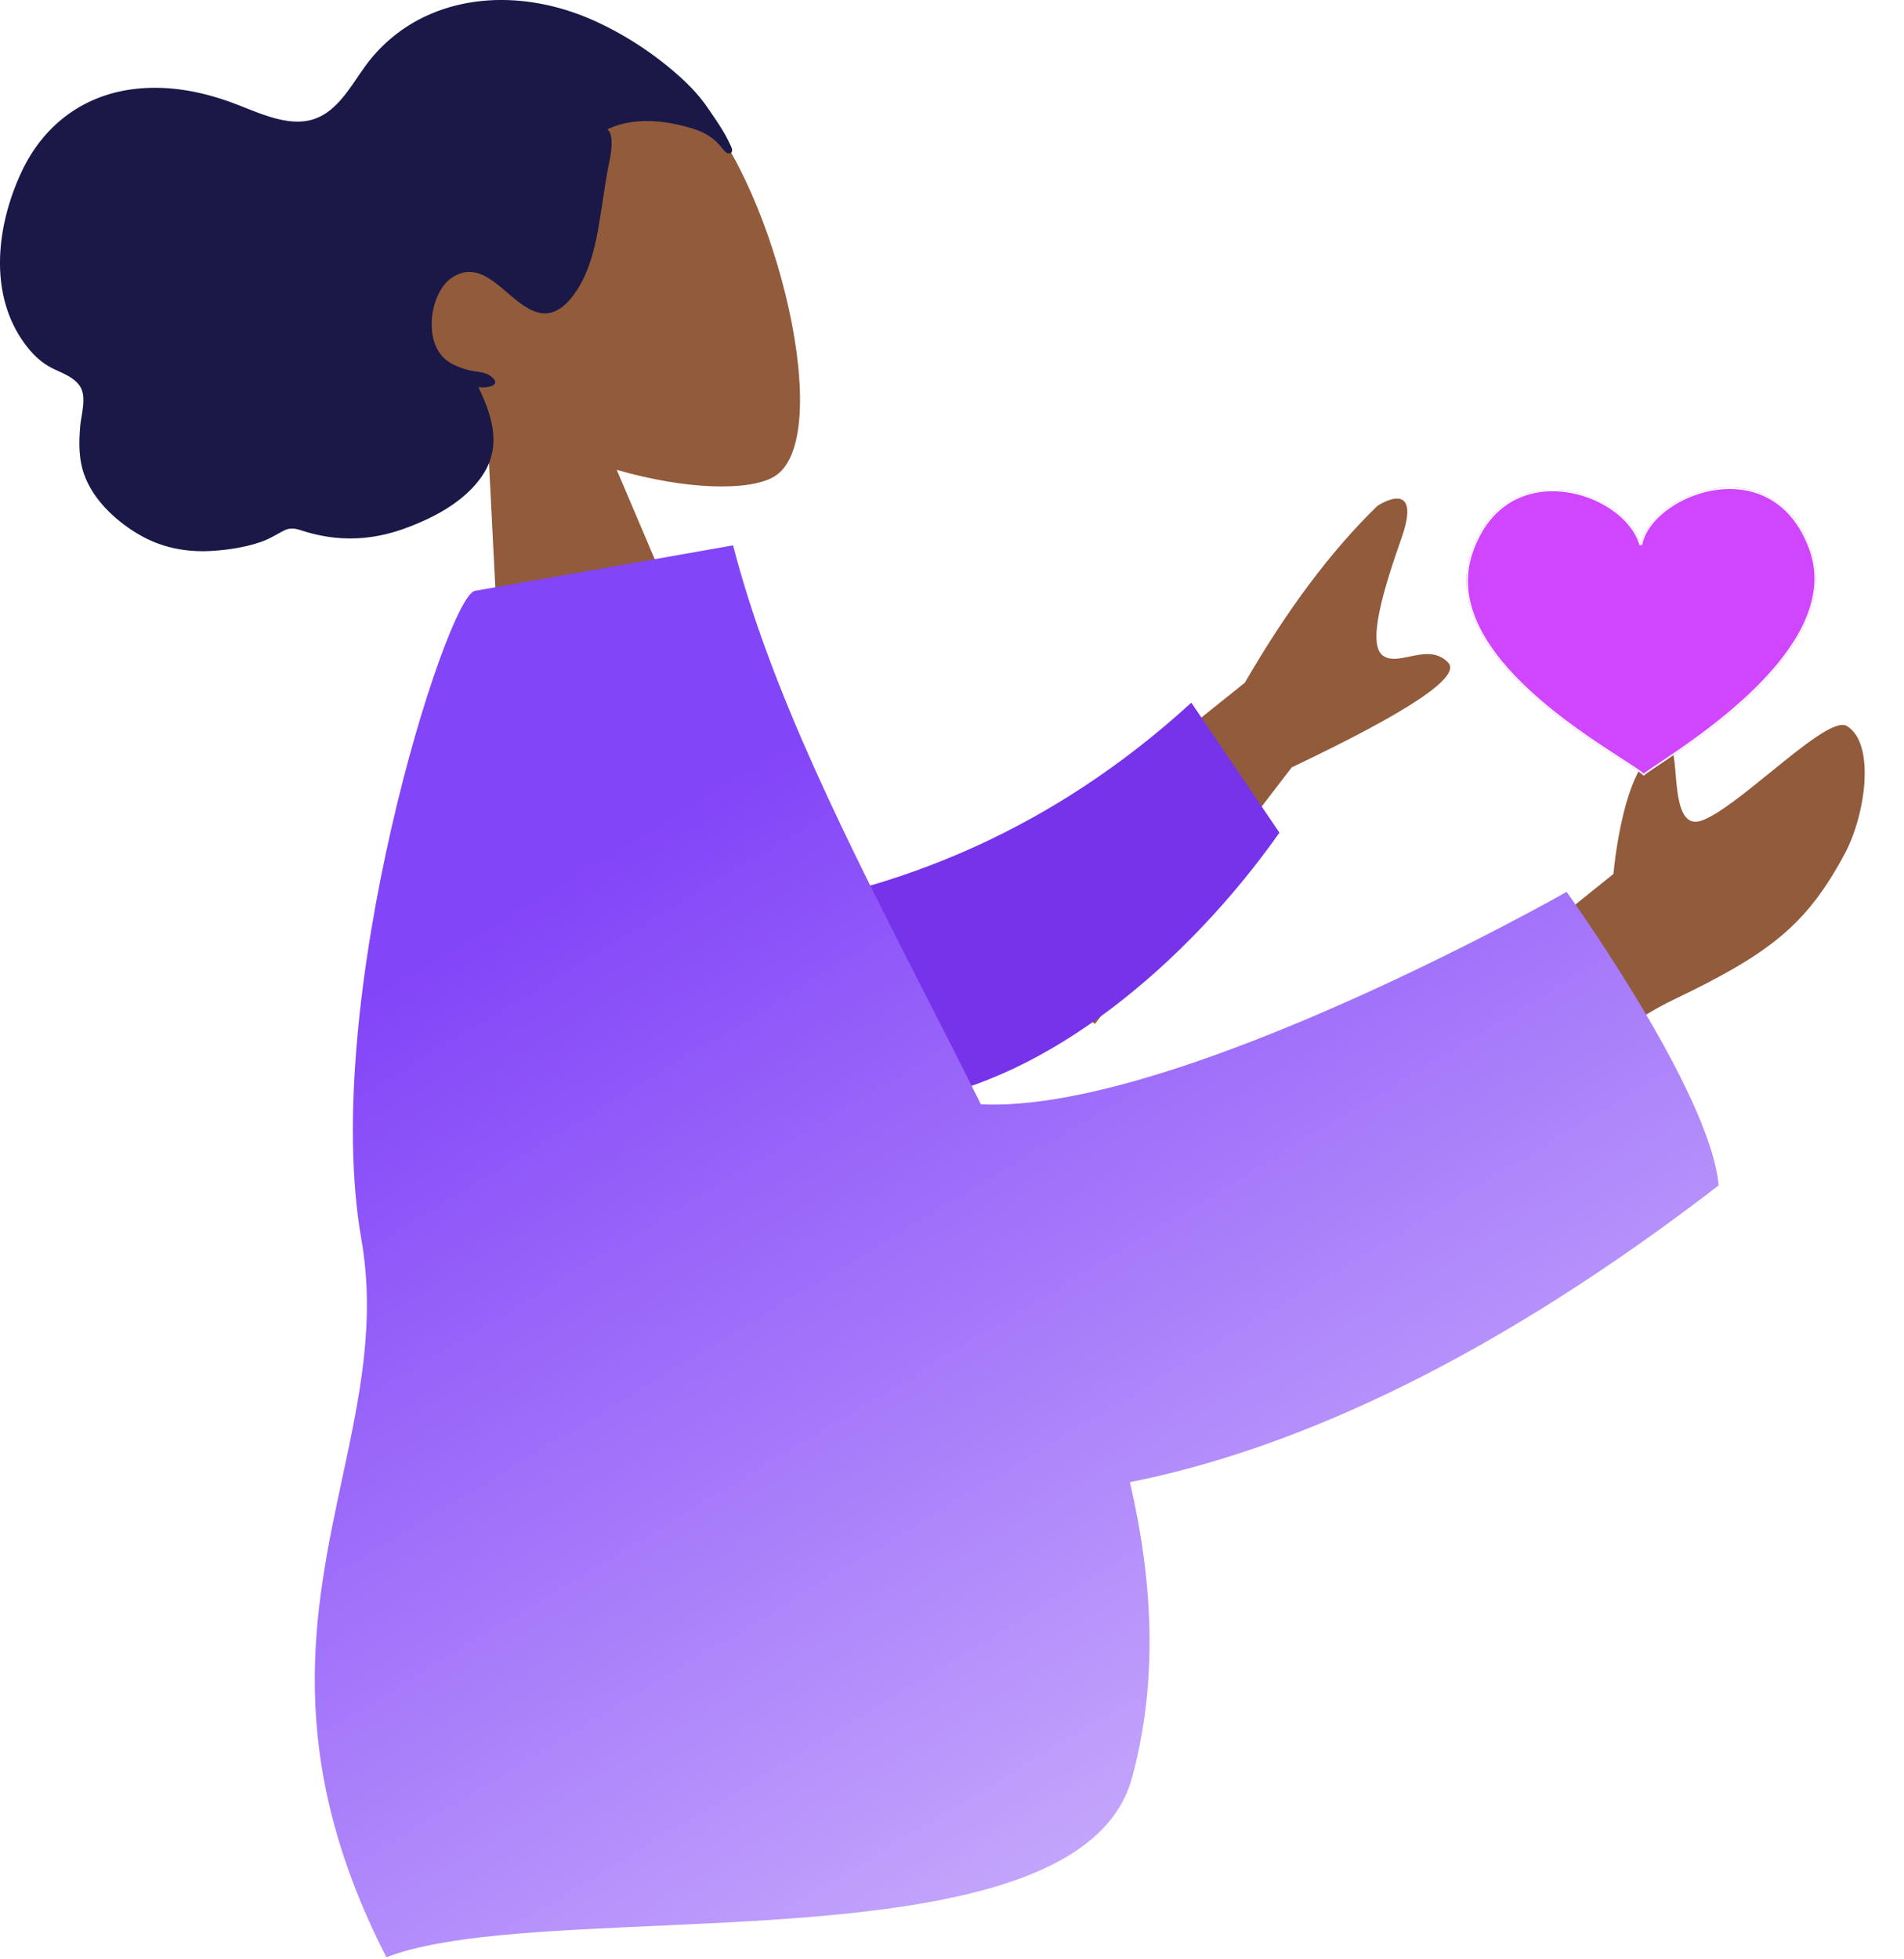<svg width="243" height="250" fill="none" xmlns="http://www.w3.org/2000/svg"><path fill-rule="evenodd" clip-rule="evenodd" d="M78.71 59.96c8.764 2.53 16.765 2.744 20.004.913 8.123-4.589.364-36.755-9.763-47.543C78.825 2.543 42.647 6.352 47.586 31.778c1.713 8.825 7.418 15.581 14.476 20.45l2.408 47.49 27.961-7.492-13.72-32.266z" fill="#915B3C"/><path fill-rule="evenodd" clip-rule="evenodd" d="M93.105 18.279c-.714-1.559-1.876-3.19-2.837-4.59-1.238-1.802-2.784-3.312-4.41-4.69-3.062-2.594-6.482-4.761-10.045-6.365-6.51-2.93-13.983-3.624-20.45-1.016a19.998 19.998 0 00-8.413 6.377c-2 2.614-3.66 6.117-6.869 7.197-3.49 1.174-7.585-1.091-10.952-2.265-3.796-1.324-7.638-2-11.557-1.614-6.564.648-11.9 4.357-14.849 10.68-3.138 6.73-4.33 15.685.648 22.153.925 1.203 1.955 2.15 3.247 2.817 1.186.611 2.888 1.144 3.646 2.426.805 1.362.088 3.59-.031 5.047-.171 2.086-.195 4.234.558 6.25 1.237 3.31 4.24 5.983 7.091 7.613 2.901 1.66 6.072 2.207 9.247 2 2.12-.138 4.235-.468 6.24-1.166.995-.348 1.816-.87 2.739-1.358.898-.475 1.5-.364 2.454-.056 4.423 1.43 8.73 1.288 12.985-.242 3.592-1.29 7.588-3.317 9.91-6.64 2.58-3.69 1.478-7.531-.41-11.445.94.19 3.304-.17 1.492-1.444-.716-.504-1.815-.493-2.614-.689-.931-.227-1.91-.582-2.735-1.139-3.331-2.249-2.358-8.903.578-10.744 4.363-2.734 7.23 3.71 11.09 4.542 2.22.478 3.895-1.437 4.982-3.225 1.457-2.397 2.127-5.233 2.603-8.065.392-2.332.712-4.675 1.125-7.002.194-1.086 1.026-4.234-.052-5.115 3.223-1.592 7.395-1.192 10.825-.12 1.418.443 2.568 1.042 3.579 2.224.216.253.749 1.036 1.136.97.723-.123.228-.915.05-1.306z" fill="#191847"/><path fill-rule="evenodd" clip-rule="evenodd" d="M158.875 87.121l-37.244 29.874 18.11 13.673 25.116-32.74c15.014-7.136 21.668-11.594 19.966-13.372-1.436-1.5-3.258-1.118-4.936-.766-1.307.274-2.527.53-3.409-.136-2.016-1.52.095-8.456 2.379-14.95 2.282-6.494-1.182-5.353-3.066-4.144-5.859 5.682-11.498 13.202-16.916 22.561zm47.044 24.406l-16.354 13.153 4.239 18.01s10.235-10.542 19.829-15.138c12.234-5.86 16.955-9.52 21.829-18.648 2.608-4.883 3.942-14.012.244-16.257-1.418-.86-5.546 2.492-9.757 5.912-3.21 2.607-6.469 5.254-8.614 6.105-2.887 1.146-3.221-2.803-3.489-5.959-.192-2.265-.349-4.12-1.39-3.393-5.285 1.026-6.537 16.215-6.537 16.215z" fill="#915B3C"/><path fill-rule="evenodd" clip-rule="evenodd" d="M100.666 115.499c14.414-2.698 33.132-9.147 51.378-25.827l11.245 16.592c-11.69 16.579-29.579 31.661-47.091 34.243-13.799 2.035-23.75-13.354-15.532-25.008z" fill="#7733EA"/><path fill-rule="evenodd" clip-rule="evenodd" d="M83.479 245.778c-14.045.628-26.95 1.206-34.166 3.998-13.195-25.788-9.258-44.186-5.624-61.167 2.192-10.236 4.273-19.957 2.427-30.475-5.377-30.625 10.875-82.09 14.489-82.729l1.037-.183 28.64-5.05 3.28-.578c4.814 18.69 14.722 38.098 24.692 57.631 2.328 4.562 4.66 9.13 6.932 13.698 24.911 1.218 74.756-27.104 74.756-27.104s18.329 25.438 19.404 37.457c-28.103 21.645-53.364 33.54-75.139 37.872 2.984 12.861 3.584 25.493.271 37.717-4.439 16.379-34.714 17.735-61 18.913z" fill="url(#paint0_linear)"/><g filter="url(#filter0_dd)"><path d="M231.03 58.78c-4.918-12.929-20.299-6.928-21.629-.416-2.018-6.852-17.164-11.781-21.611.96-4.949 14.199 20.174 26.568 21.983 28.609 1.762-1.704 26.558-15.312 21.257-29.153z" fill="#D046FF"/><path d="M230.938 58.815h0c1.313 3.428.764 6.844-.834 10.076-1.599 3.233-4.247 6.276-7.121 8.945-2.873 2.668-5.968 4.958-8.456 6.688-1.018.709-1.934 1.323-2.692 1.83l-.48.323c-.418.28-.773.522-1.052.719a7.52 7.52 0 00-.525.399 5.044 5.044 0 00-.546-.444 28.97 28.97 0 00-1.071-.734c-.394-.26-.842-.55-1.336-.869l-.123-.08c-.542-.35-1.136-.735-1.768-1.152-2.532-1.668-5.683-3.846-8.622-6.403-2.94-2.557-5.662-5.49-7.342-8.662-1.678-3.17-2.312-6.577-1.087-10.095 1.105-3.166 2.872-5.227 4.926-6.436 2.056-1.21 4.407-1.571 6.687-1.325 2.281.246 4.486 1.1 6.246 2.318 1.761 1.218 3.068 2.794 3.565 4.48l.191-.009c.326-1.596 1.517-3.173 3.212-4.441 1.692-1.267 3.878-2.217 6.175-2.563 2.296-.347 4.699-.09 6.831 1.052 2.131 1.141 3.999 3.17 5.222 6.383z" stroke="#fff" stroke-width=".198"/></g><defs><linearGradient id="paint0_linear" x1="70.5" y1="113" x2="211.5" y2="346.5" gradientUnits="userSpaceOnUse"><stop stop-color="#8345F8"/><stop offset="1" stop-color="#fff"/></linearGradient><filter id="filter0_dd" x="176.076" y="44.021" width="66.768" height="66.054" filterUnits="userSpaceOnUse" color-interpolation-filters="sRGB"><feFlood flood-opacity="0" result="BackgroundImageFix"/><feColorMatrix in="SourceAlpha" values="0 0 0 0 0 0 0 0 0 0 0 0 0 0 0 0 0 0 127 0"/><feOffset dy="11.071"/><feGaussianBlur stdDeviation="5.535"/><feColorMatrix values="0 0 0 0 0.258 0 0 0 0 0.311 0 0 0 0 0.521 0 0 0 0.05 0"/><feBlend in2="BackgroundImageFix" result="effect1_dropShadow"/><feColorMatrix in="SourceAlpha" values="0 0 0 0 0 0 0 0 0 0 0 0 0 0 0 0 0 0 127 0"/><feOffset/><feGaussianBlur stdDeviation="3.559"/><feColorMatrix values="0 0 0 0 0.259 0 0 0 0 0.31 0 0 0 0 0.522 0 0 0 0.12 0"/><feBlend in2="effect1_dropShadow" result="effect2_dropShadow"/><feBlend in="SourceGraphic" in2="effect2_dropShadow" result="shape"/></filter></defs></svg>